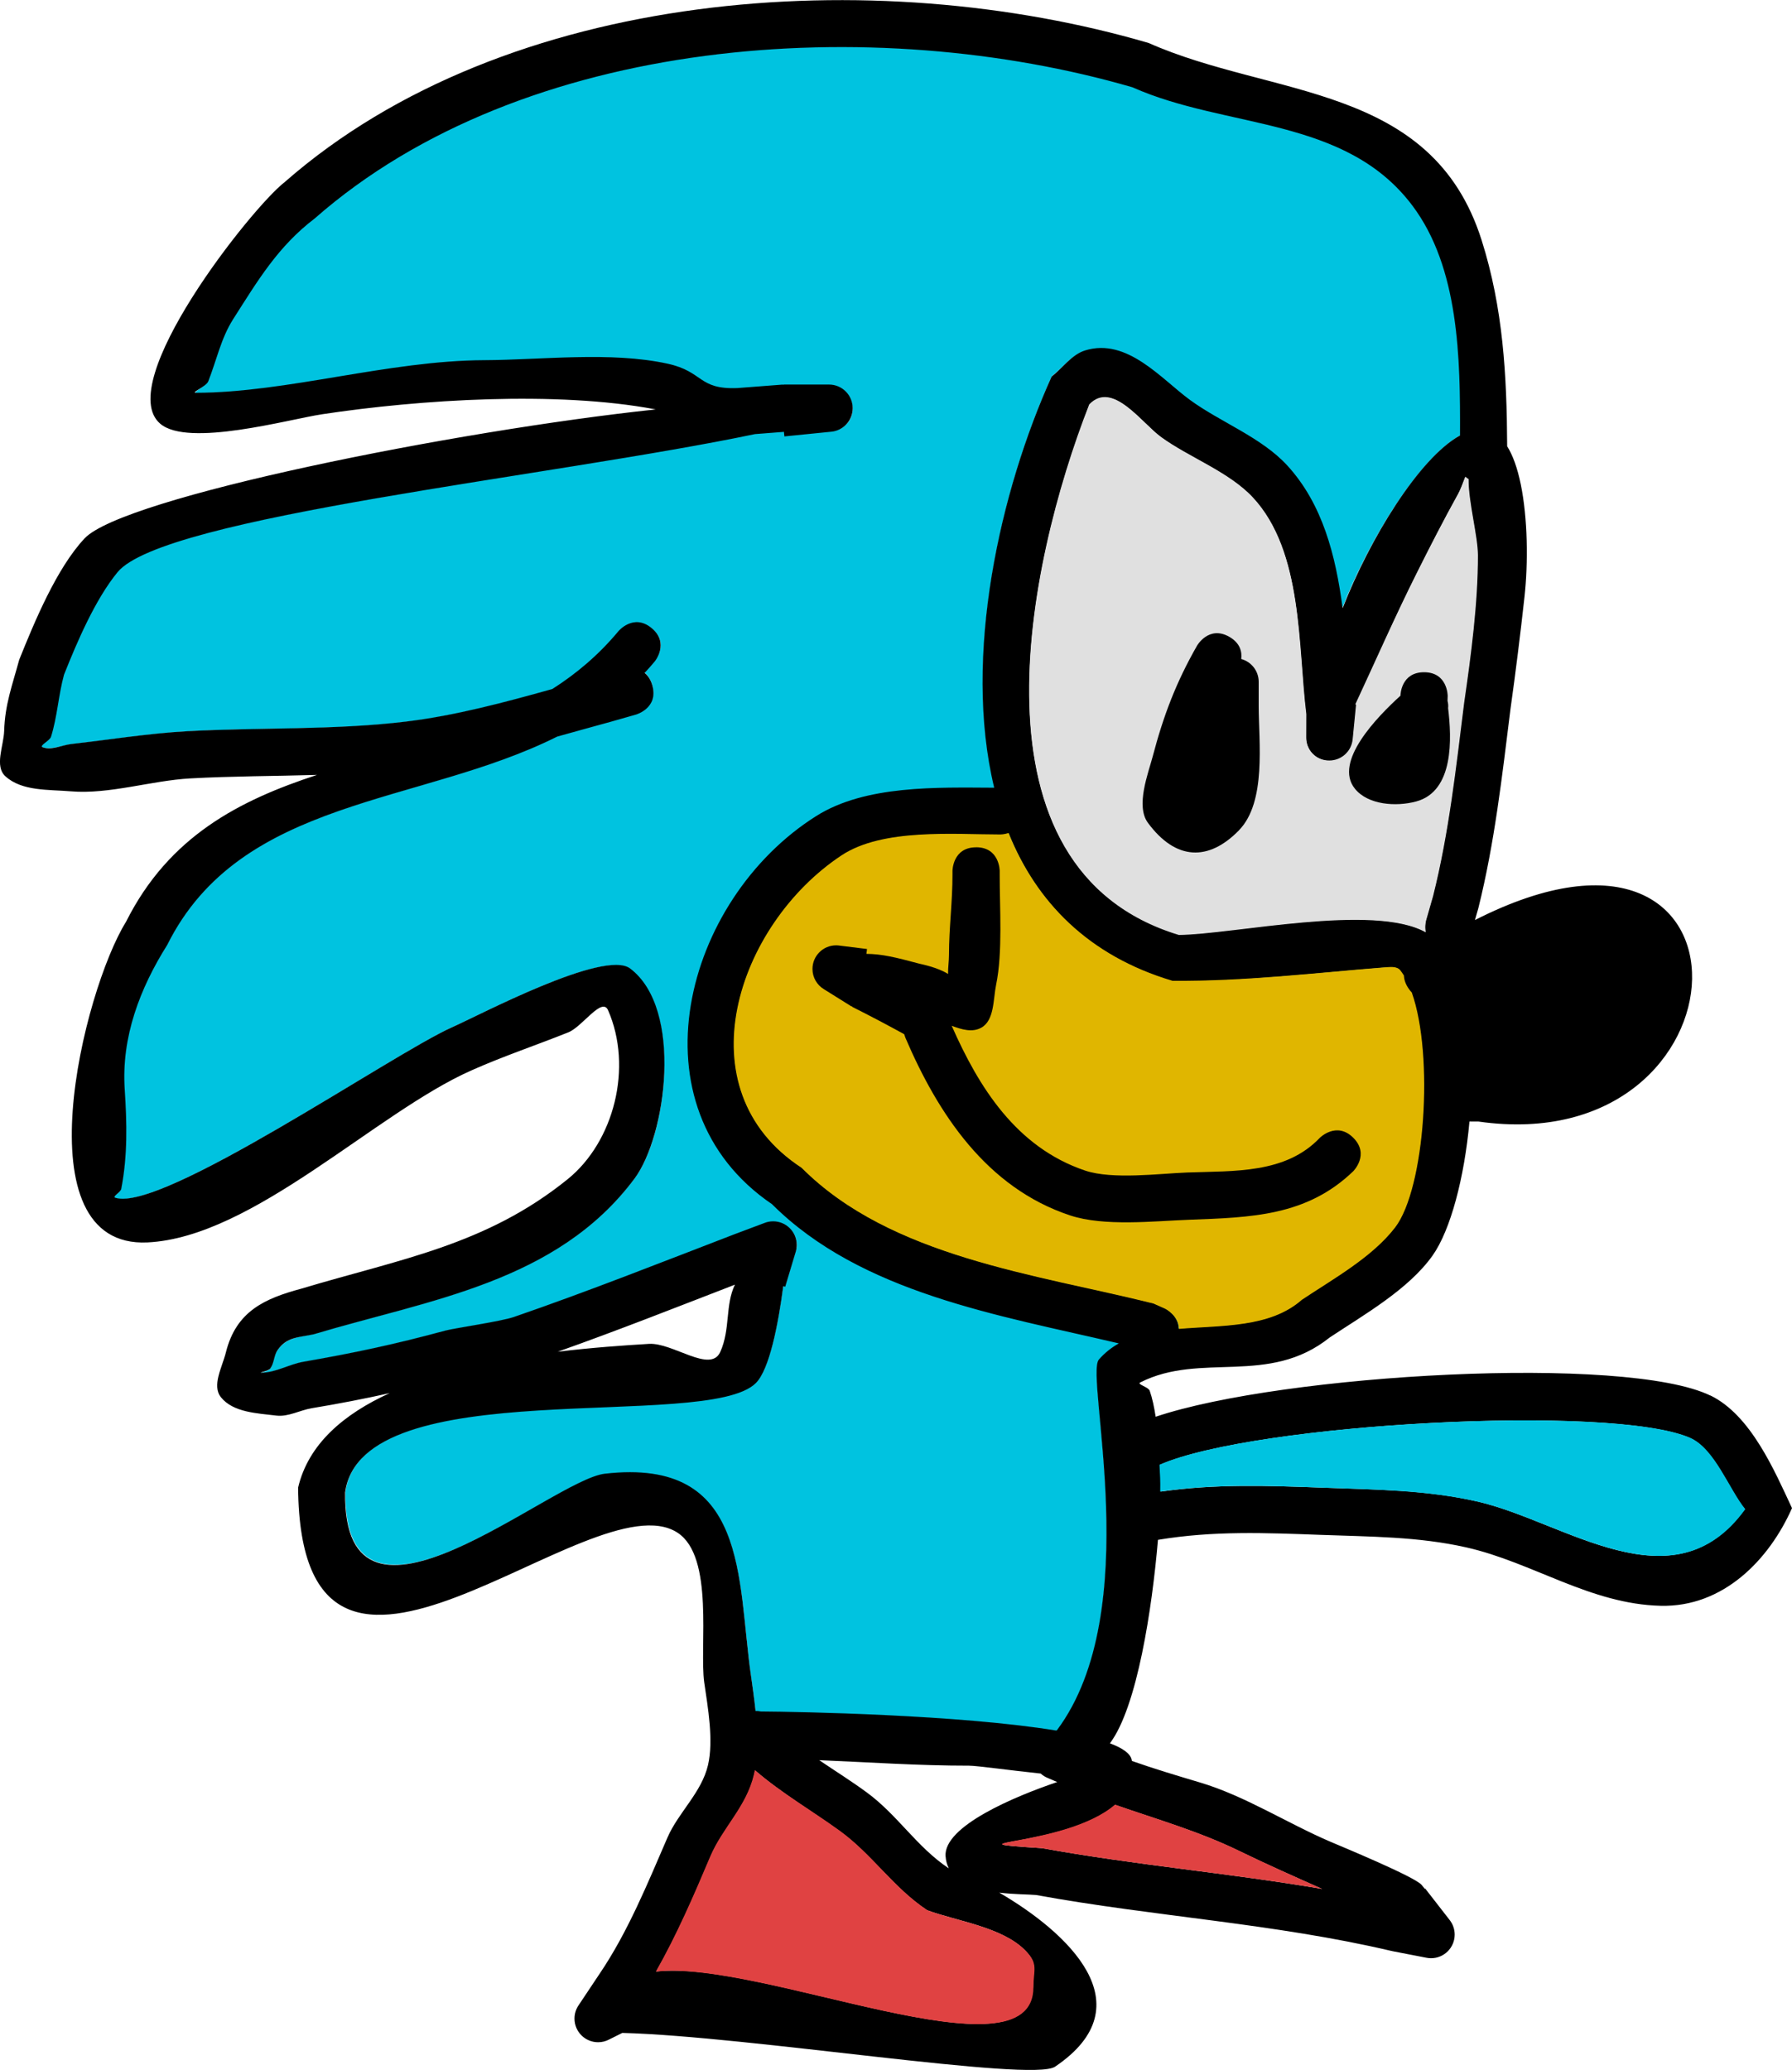 <svg version="1.1" xmlns="http://www.w3.org/2000/svg" xmlns:xlink="http://www.w3.org/1999/xlink" width="68.054" height="78.587" viewBox="0,0,68.054,78.587"><g transform="translate(-140.203,-260.802)"><g stroke="none" stroke-width="0.5" stroke-miterlimit="10"><path d="M164.675,286.329c0.131,-0.14 0.26,-0.285 0.385,-0.435c0,0 0.589,-0.652 -0.1,-1.227c-0.689,-0.574 -1.262,0.114 -1.262,0.114c-0.752,0.904 -1.595,1.612 -2.506,2.193c-1.83,0.512 -3.702,1.008 -5.552,1.231c-2.757,0.332 -5.551,0.211 -8.317,0.364c-1.465,0.081 -2.94,0.319 -4.398,0.485c-0.36,0.041 -0.778,0.239 -1.118,0.116c-0.16,-0.058 0.264,-0.239 0.315,-0.402c0.239,-0.764 0.281,-1.581 0.493,-2.353c0.495,-1.245 1.185,-2.861 2.035,-3.897c1.74,-2.122 16.524,-3.641 24.227,-5.255c0.366,-0.028 0.734,-0.056 1.101,-0.085l0.017,0.173l1.778,-0.177c0.458,-0.04 0.81,-0.386 0.81,-0.855c0,-0.495 -0.401,-0.897 -0.896,-0.897l-1.726,0v0.012l-0.034,-0.011c-0.576,0.044 -1.15,0.089 -1.726,0.133c-1.492,0.055 -1.261,-0.627 -2.647,-0.928c-2.16,-0.47 -4.745,-0.144 -6.953,-0.134c-3.646,0.016 -7.478,1.228 -10.939,1.234c-0.212,0 0.359,-0.262 0.436,-0.46c0.31,-0.787 0.488,-1.644 0.943,-2.357c0.93,-1.457 1.704,-2.765 3.103,-3.831c7.944,-6.976 21.272,-7.828 31.074,-4.981c3.565,1.588 8.08,1.107 10.629,4.486c1.785,2.366 1.828,5.815 1.819,8.738c-1.556,0.86 -3.468,3.949 -4.494,6.578c-0.262,-1.992 -0.754,-3.946 -2.098,-5.412c-0.982,-1.071 -2.539,-1.644 -3.693,-2.486c-1.093,-0.798 -2.382,-2.369 -3.979,-1.878c-0.514,0.158 -0.827,0.627 -1.251,0.957c-3.294,7.286 -5.063,20.107 4.586,22.977c2.772,0.022 5.373,-0.317 8.112,-0.533c0.167,-0.013 0.426,-0.012 0.53,0.119c0.049,0.062 0.096,0.129 0.141,0.202c0.005,0.145 0.053,0.308 0.171,0.485c0.041,0.062 0.084,0.115 0.128,0.16c0.846,2.389 0.502,7.434 -0.634,8.914c-0.874,1.138 -2.368,1.96 -3.541,2.744c-2.068,1.822 -5.904,0.224 -7.697,2.284c-0.546,0.628 1.795,9.541 -1.597,14.074l-0.029,0.013c-3.675,-0.602 -9.748,-0.713 -11.224,-0.723c-0.061,-0.014 -0.128,-0.021 -0.199,-0.018c-0.049,-0.47 -0.116,-0.927 -0.174,-1.339c-0.533,-3.66 -0.072,-8.3 -5.556,-7.671c-2.03,0.233 -9.942,7.166 -9.846,0.672c0.628,-4.624 13.729,-2.282 15.589,-4.154c0.516,-0.519 0.842,-2.207 1.037,-3.677l0.075,0.022l0.392,-1.309c0.028,-0.087 0.049,-0.141 0.049,-0.238c0,-0.495 -0.403,-0.897 -0.898,-0.897c-0.118,0 -0.232,0.023 -0.335,0.065l-1.099,0.412l0,0.001l-0.004,0c-2.79,1.073 -5.598,2.18 -8.419,3.152c-0.495,0.171 -2.252,0.418 -2.619,0.519c-1.86,0.506 -3.461,0.846 -5.374,1.177c-0.544,0.094 -1.051,0.412 -1.603,0.416c-0.127,0.001 0.271,-0.06 0.345,-0.163c0.145,-0.202 0.131,-0.49 0.273,-0.695c0.355,-0.514 0.84,-0.502 1.407,-0.63c4.359,-1.307 9.221,-1.962 12.171,-5.914c1.205,-1.614 1.841,-6.416 -0.191,-7.947c-0.984,-0.741 -5.676,1.747 -6.729,2.214c-2.274,1.013 -11.055,7.059 -12.824,6.488c-0.128,-0.041 0.201,-0.202 0.227,-0.334c0.244,-1.273 0.215,-2.49 0.13,-3.788c-0.131,-1.981 0.578,-3.835 1.615,-5.483c2.797,-5.615 9.594,-5.308 14.812,-7.923c0.694,-0.192 1.385,-0.389 2.065,-0.574l0.937,-0.269c0,0 0.865,-0.248 0.618,-1.11c-0.064,-0.225 -0.17,-0.374 -0.292,-0.472z" fill="#00c3e0"/><path d="M190.451,317.282c1.97,0.073 3.917,0.079 5.856,0.523c3.311,0.757 7.431,4.067 10.157,0.293c-0.61,-0.75 -1.156,-2.29 -2.088,-2.702c-2.937,-1.297 -16.528,-0.559 -20.119,1.018c0.009,0.178 0.017,0.347 0.025,0.501c0.006,0.129 0.007,0.303 0.003,0.516c2.075,-0.298 4.063,-0.227 6.167,-0.149zM205.161,313.783c1.532,0.746 2.428,2.847 3.096,4.276c-0.867,1.956 -2.605,3.763 -4.982,3.708c-2.683,-0.062 -4.865,-1.649 -7.391,-2.218c-1.825,-0.412 -3.655,-0.405 -5.509,-0.474c-2.113,-0.078 -4.1,-0.162 -6.195,0.188l-0.002,0c-0.219,2.58 -0.784,6.344 -1.824,7.725c0.476,0.179 0.773,0.384 0.824,0.618c0.004,0.017 0.007,0.035 0.011,0.052c0.845,0.297 1.689,0.55 2.588,0.818c1.705,0.507 3.32,1.551 4.951,2.249c0.436,0.187 3.176,1.317 3.46,1.635c0.044,0.05 0.086,0.101 0.126,0.154l0.014,-0.011l0.925,1.19c0.121,0.153 0.194,0.347 0.194,0.557c0,0.495 -0.402,0.897 -0.897,0.897c-0.065,0 -0.128,-0.007 -0.188,-0.02l-1.292,-0.25l0.001,-0.005l-0.018,0.001c-4.444,-1.046 -9.004,-1.305 -13.503,-2.126c-0.287,-0.025 -0.828,-0.022 -1.398,-0.09c2.559,1.491 5.605,4.256 2.117,6.609c-0.884,0.596 -11.631,-1.159 -16.433,-1.283l-0.502,0.251c-0.125,0.066 -0.267,0.103 -0.417,0.103c-0.495,0 -0.897,-0.402 -0.897,-0.897c0,-0.189 0.058,-0.363 0.157,-0.508l0.791,-1.186c1.082,-1.595 1.828,-3.438 2.584,-5.182c0.41,-0.946 1.294,-1.706 1.538,-2.747c0.22,-0.938 -0.006,-2.195 -0.143,-3.143c-0.188,-1.34 0.388,-4.763 -1.01,-5.68c-3.275,-2.149 -14.32,9.227 -14.413,-1.713c0.387,-1.652 1.731,-2.793 3.478,-3.588c-0.958,0.214 -1.919,0.4 -2.96,0.573c-0.451,0.075 -0.889,0.334 -1.343,0.28c-0.734,-0.089 -1.643,-0.119 -2.105,-0.696c-0.356,-0.444 0.049,-1.145 0.186,-1.698c0.388,-1.562 1.461,-2.047 2.867,-2.425c3.74,-1.123 7.006,-1.643 10.114,-4.156c1.764,-1.426 2.481,-4.25 1.535,-6.413c-0.23,-0.527 -0.974,0.623 -1.508,0.837c-1.234,0.494 -2.477,0.908 -3.69,1.449c-3.634,1.612 -8.282,6.334 -12.294,6.527c-4.854,0.233 -2.446,-9.547 -0.815,-12.172c1.632,-3.253 4.313,-4.615 7.253,-5.577c-1.606,0.047 -3.215,0.045 -4.815,0.133c-1.466,0.08 -3.078,0.613 -4.535,0.49c-0.846,-0.071 -1.853,0.001 -2.482,-0.569c-0.426,-0.386 -0.068,-1.15 -0.049,-1.725c0.033,-1.01 0.3,-1.701 0.571,-2.699c0.575,-1.43 1.423,-3.483 2.486,-4.612c1.468,-1.561 14.07,-4.087 21.688,-4.894c-0.014,-0.003 -0.029,-0.006 -0.043,-0.008c-3.729,-0.699 -8.901,-0.371 -12.624,0.191c-1.271,0.192 -5.089,1.267 -6.151,0.36c-1.797,-1.536 3.456,-8.192 4.729,-9.176c8.432,-7.388 22.414,-8.322 32.81,-5.278c4.691,2.081 10.749,1.517 12.641,7.479c0.822,2.589 0.958,5.141 0.972,7.831c0.21,0.334 0.385,0.807 0.516,1.442c0.266,1.292 0.285,2.984 0.141,4.285c-0.154,1.395 -0.334,2.846 -0.531,4.248c-0.318,2.547 -0.599,5.067 -1.219,7.556l-0.13,0.456c11.253,-5.727 10.692,9.159 0.13,7.65c-0.113,0 -0.226,0.001 -0.339,0.001c-0.192,2.124 -0.716,4.123 -1.403,5.09c-0.917,1.29 -2.616,2.251 -3.904,3.107c-2.317,1.854 -4.895,0.539 -7.194,1.707c-0.143,0.072 0.307,0.167 0.359,0.318c0.097,0.28 0.17,0.62 0.225,0.985c4.838,-1.626 17.855,-2.368 21.07,-0.803zM169.525,306.522c-5.426,-3.683 -3.368,-11.56 1.678,-14.74c1.876,-1.182 4.599,-1.083 6.756,-1.074c-1.202,-4.986 0.221,-11.275 2.182,-15.61c0.424,-0.331 0.758,-0.834 1.272,-0.992c1.597,-0.491 2.89,1.082 3.982,1.88c1.153,0.843 2.713,1.418 3.695,2.489c1.344,1.466 1.839,3.424 2.101,5.416c1.026,-2.629 2.903,-5.698 4.459,-6.558c0.01,-2.923 -0.031,-6.369 -1.816,-8.734c-2.549,-3.379 -7.059,-2.895 -10.624,-4.483c-9.802,-2.847 -23.111,-1.996 -31.055,4.98c-1.4,1.065 -2.171,2.372 -3.101,3.829c-0.455,0.713 -0.632,1.569 -0.942,2.356c-0.078,0.197 -0.678,0.433 -0.466,0.433c3.46,-0.006 7.298,-1.222 10.945,-1.238c2.207,-0.01 4.798,-0.338 6.958,0.132c1.386,0.302 1.157,0.983 2.649,0.928c0.576,-0.044 1.152,-0.089 1.728,-0.133l0.034,0.011v-0.012h1.728c0.495,0 0.897,0.402 0.897,0.897c0,0.469 -0.359,0.854 -0.818,0.894l-1.776,0.178l-0.017,-0.173c-0.366,0.028 -0.733,0.056 -1.099,0.085c-7.703,1.614 -22.469,3.122 -24.209,5.244c-0.85,1.037 -1.538,2.649 -2.033,3.894c-0.211,0.772 -0.253,1.587 -0.492,2.352c-0.051,0.162 -0.475,0.343 -0.315,0.401c0.34,0.124 0.719,-0.083 1.079,-0.124c1.458,-0.166 2.933,-0.405 4.398,-0.486c2.767,-0.153 5.562,-0.035 8.319,-0.367c1.85,-0.223 3.726,-0.724 5.556,-1.236c0.911,-0.58 1.759,-1.292 2.511,-2.196c0,0 0.574,-0.689 1.264,-0.115c0.689,0.574 0.115,1.264 0.115,1.264c-0.125,0.15 -0.253,0.295 -0.384,0.435c0.122,0.098 0.228,0.248 0.292,0.472c0.246,0.863 -0.616,1.109 -0.616,1.109l-0.936,0.267c-0.68,0.185 -1.369,0.379 -2.062,0.571c-5.219,2.615 -12.011,2.295 -14.808,7.909c-1.036,1.647 -1.746,3.498 -1.615,5.479c0.086,1.298 0.113,2.512 -0.131,3.785c-0.025,0.132 -0.355,0.293 -0.227,0.334c1.77,0.571 10.515,-5.458 12.788,-6.471c1.053,-0.467 5.78,-2.974 6.764,-2.233c2.032,1.531 1.372,6.362 0.167,7.977c-2.95,3.952 -7.818,4.603 -12.177,5.91c-0.567,0.127 -1.024,0.088 -1.379,0.601c-0.141,0.205 -0.127,0.493 -0.273,0.695c-0.074,0.103 -0.472,0.164 -0.345,0.163c0.552,-0.004 1.059,-0.322 1.603,-0.416c1.914,-0.331 3.512,-0.673 5.372,-1.179c0.368,-0.1 2.123,-0.349 2.617,-0.52c2.821,-0.972 5.62,-2.081 8.41,-3.154l0.004,-0l-0,-0.001l1.097,-0.412c0.103,-0.042 0.216,-0.065 0.335,-0.065c0.495,0 0.897,0.402 0.897,0.897c0,0.097 -0.015,0.19 -0.044,0.278l-0.393,1.309l-0.075,-0.022c-0.195,1.47 -0.523,3.158 -1.039,3.677c-1.859,1.872 -14.972,-0.474 -15.6,4.151c-0.096,6.494 7.833,-0.475 9.862,-0.708c5.483,-0.63 5.018,4.01 5.551,7.67c0.058,0.413 0.125,0.87 0.174,1.339c0.071,-0.003 0.137,0.004 0.198,0.018c1.477,0.01 7.543,0.123 11.218,0.724l0.029,-0.013c3.393,-4.533 1.046,-13.443 1.592,-14.071c0.224,-0.257 0.479,-0.457 0.759,-0.614c-4.545,-1.069 -9.781,-1.905 -13.168,-5.282zM178.202,292.504c-1.77,0 -4.463,-0.247 -6.027,0.788c-3.967,2.625 -6.071,8.866 -1.512,11.843c3.389,3.399 8.884,4.026 13.339,5.14l0.449,0.201c0,0 0.508,0.254 0.514,0.762c1.651,-0.139 3.457,-0.037 4.663,-1.099c1.172,-0.784 2.665,-1.604 3.539,-2.741c1.137,-1.48 1.479,-6.518 0.632,-8.908c-0.044,-0.046 -0.087,-0.099 -0.128,-0.16c-0.118,-0.176 -0.166,-0.339 -0.171,-0.484c-0.045,-0.073 -0.092,-0.141 -0.141,-0.202c-0.105,-0.131 -0.323,-0.127 -0.491,-0.114c-2.739,0.216 -5.379,0.548 -8.151,0.526c-3.215,-0.957 -5.162,-3.016 -6.206,-5.606c-0.169,0.055 -0.309,0.055 -0.309,0.055zM176.112,331.278c-0.082,-1.147 2.648,-2.281 4.24,-2.82l-0.359,-0.154c-0.1,-0.04 -0.19,-0.097 -0.268,-0.168c-1.12,-0.116 -2.421,-0.299 -2.72,-0.299c-1.903,0.002 -3.796,-0.131 -5.691,-0.209c0.609,0.414 1.236,0.803 1.826,1.239c1.16,0.859 1.883,2.055 3.075,2.855c0.006,0.002 0.012,0.004 0.018,0.006c-0.066,-0.131 -0.108,-0.281 -0.12,-0.451zM187.782,279.705c-0.91,-0.977 -2.419,-1.521 -3.482,-2.296c-0.746,-0.544 -1.842,-2.157 -2.721,-1.238c-2.377,6.064 -4.831,17.611 3.398,20.108c2.07,-0.021 7.374,-1.208 9.358,-0.099c-0.044,-0.244 0.017,-0.456 0.017,-0.456l0.262,-0.916c0.606,-2.412 0.865,-4.861 1.174,-7.33c0.261,-1.793 0.529,-3.794 0.524,-5.596c-0.002,-0.727 -0.357,-2.002 -0.352,-2.881c-0.038,-0.032 -0.071,-0.066 -0.1,-0.102c-0.088,0.236 -0.192,0.505 -0.268,0.642c-0.554,0.999 -1.06,1.992 -1.568,3.007c-0.829,1.656 -1.558,3.339 -2.333,5.003l0.03,0.003l-0.132,1.319c-0.04,0.458 -0.425,0.818 -0.894,0.818c-0.495,0 -0.897,-0.402 -0.897,-0.897v-0.889c-0.318,-2.566 -0.107,-6.151 -2.016,-8.2zM182.562,329.329c-1.858,1.605 -6.731,1.387 -2.783,1.639c3.533,0.64 7.103,0.946 10.626,1.546c-1.059,-0.47 -2.115,-0.936 -3.16,-1.445c-1.51,-0.736 -3.106,-1.19 -4.683,-1.74zM168.881,328.021c-0.011,0.057 -0.023,0.113 -0.036,0.169c-0.289,1.227 -1.19,2.006 -1.652,3.101c-0.618,1.462 -1.268,2.957 -2.065,4.358c3.989,-0.471 14.292,4.248 14.304,0.595c0.002,-0.68 0.199,-0.881 -0.3,-1.392c-0.872,-0.892 -2.597,-1.11 -3.728,-1.529c-1.292,-0.858 -2.068,-2.096 -3.305,-2.994c-1.073,-0.778 -2.215,-1.442 -3.218,-2.308zM168.113,309.575c-2.233,0.863 -4.474,1.748 -6.728,2.546c1.289,-0.156 2.494,-0.24 3.462,-0.298c0.907,-0.055 2.337,1.134 2.71,0.305c0.388,-0.861 0.181,-1.784 0.556,-2.553z" fill="#000000"/><path d="M184.264,317.431c0.004,-0.213 0.003,-0.388 -0.003,-0.517c-0.007,-0.154 -0.015,-0.324 -0.025,-0.502c3.591,-1.577 17.222,-2.317 20.159,-1.02c0.932,0.412 1.478,1.958 2.088,2.707c-2.726,3.774 -6.848,0.472 -10.159,-0.285c-1.938,-0.443 -3.923,-0.459 -5.893,-0.532c-2.104,-0.078 -4.091,-0.149 -6.167,0.149z" fill="#00c3e0"/><path d="M187.265,331.07c1.045,0.509 2.1,0.979 3.159,1.449c-3.523,-0.6 -7.132,-0.912 -10.666,-1.551c-3.948,-0.252 0.93,-0.048 2.788,-1.652c1.577,0.55 3.208,1.019 4.718,1.754z" fill="#e04242"/><path d="M172.097,330.309c1.237,0.897 2.034,2.159 3.326,3.017c1.131,0.419 2.856,0.64 3.727,1.532c0.499,0.511 0.301,0.715 0.299,1.395c-0.012,3.653 -10.351,-1.067 -14.34,-0.596c0.797,-1.402 1.447,-2.91 2.065,-4.372c0.463,-1.095 1.37,-1.884 1.659,-3.111c0.013,-0.055 0.025,-0.112 0.036,-0.169c1.003,0.866 2.155,1.526 3.228,2.304z" fill="#e04242"/><path d="M189.813,287.918l-0.003,0.891c0,0.495 0.377,0.866 0.873,0.866c0.469,0 0.85,-0.356 0.89,-0.814l0.129,-1.314l-0.03,-0.003c0.775,-1.664 1.505,-3.33 2.334,-4.986c0.508,-1.015 1.016,-2.005 1.57,-3.004c0.076,-0.137 0.181,-0.405 0.268,-0.641c0.029,0.036 0.092,0.044 0.13,0.075c-0.005,0.879 0.352,2.158 0.355,2.885c0.005,1.802 -0.261,3.815 -0.522,5.608c-0.309,2.469 -0.575,4.93 -1.181,7.343l-0.263,0.917c0,0 -0.061,0.212 -0.017,0.456c-1.983,-1.109 -7.303,0.081 -9.374,0.102c-8.229,-2.497 -5.78,-14.08 -3.404,-20.144c0.879,-0.919 1.978,0.693 2.724,1.236c1.063,0.775 2.58,1.318 3.49,2.295c1.909,2.049 1.712,5.667 2.031,8.233z" fill="#e0e0e0"/><path d="M178.506,292.429c1.044,2.59 3.01,4.654 6.225,5.61c2.772,0.022 5.417,-0.303 8.156,-0.519c0.167,-0.013 0.386,-0.017 0.491,0.115c0.049,0.062 0.096,0.13 0.141,0.203c0.005,0.145 0.053,0.309 0.171,0.485c0.041,0.062 0.084,0.115 0.128,0.16c0.846,2.389 0.503,7.441 -0.633,8.921c-0.874,1.138 -2.37,1.963 -3.543,2.747c-1.206,1.062 -3.018,0.965 -4.669,1.104c-0.006,-0.508 -0.514,-0.762 -0.514,-0.762l-0.45,-0.201c-4.455,-1.114 -9.976,-1.754 -13.364,-5.153c-4.559,-2.977 -2.45,-9.238 1.516,-11.863c1.564,-1.035 4.265,-0.793 6.035,-0.793c0,0 0.141,-0 0.31,-0.056z" fill="#e0b600"/><path d="M187.259,292.321c-1.16,1.191 -2.404,1.152 -3.462,-0.28c-0.475,-0.643 0.013,-1.879 0.184,-2.528c0.407,-1.545 0.886,-2.806 1.683,-4.2c0,0 0.445,-0.779 1.224,-0.334c0.423,0.242 0.485,0.582 0.453,0.843c0.382,0.103 0.663,0.452 0.663,0.866v0.93c0,1.348 0.3,3.629 -0.746,4.702z" fill="#000000"/><path d="M193.387,287.216c0.002,-0.07 0.038,-0.892 0.897,-0.892c0.897,0 0.897,0.897 0.897,0.897l-0.006,0.191c0.027,0.098 0.032,0.191 0.022,0.278c0.136,1.124 0.233,3.15 -1.212,3.54c-0.765,0.206 -1.828,0.133 -2.327,-0.483c-0.829,-1.024 0.86,-2.742 1.728,-3.531z" fill="#000000"/><path d="M177.271,292.969c0.897,0 0.897,0.897 0.897,0.897v0.133c-0.003,1.257 0.118,2.963 -0.135,4.184c-0.117,0.566 -0.062,1.362 -0.57,1.639c-0.337,0.183 -0.727,0.072 -1.118,-0.076c1.027,2.331 2.45,4.615 5.065,5.497c1.044,0.352 2.838,0.112 3.874,0.074c1.794,-0.066 3.741,0.053 5.043,-1.319c0,0 0.634,-0.634 1.269,0c0.634,0.634 0,1.269 0,1.269c-1.771,1.709 -3.884,1.756 -6.246,1.844c-1.318,0.049 -3.212,0.264 -4.507,-0.165c-3.183,-1.052 -5.028,-3.879 -6.256,-6.745l-0.046,-0.135c-0.647,-0.356 -1.301,-0.701 -1.961,-1.031l-0.029,-0.034l-0.008,0.013l-1.05,-0.656c-0.261,-0.157 -0.435,-0.443 -0.435,-0.769c0,-0.495 0.402,-0.897 0.897,-0.897c0.043,0 0.084,0.003 0.125,0.009l1.049,0.131l-0.023,0.184c0.578,0.004 1.096,0.127 1.995,0.369c0.075,0.02 0.703,0.139 1.107,0.395c-0.007,-0.238 0.034,-0.483 0.034,-0.722c0,-1.036 0.135,-2.023 0.133,-3.057v-0.133c0,0 0,-0.897 0.897,-0.897z" fill="#000000"/></g></g></svg>